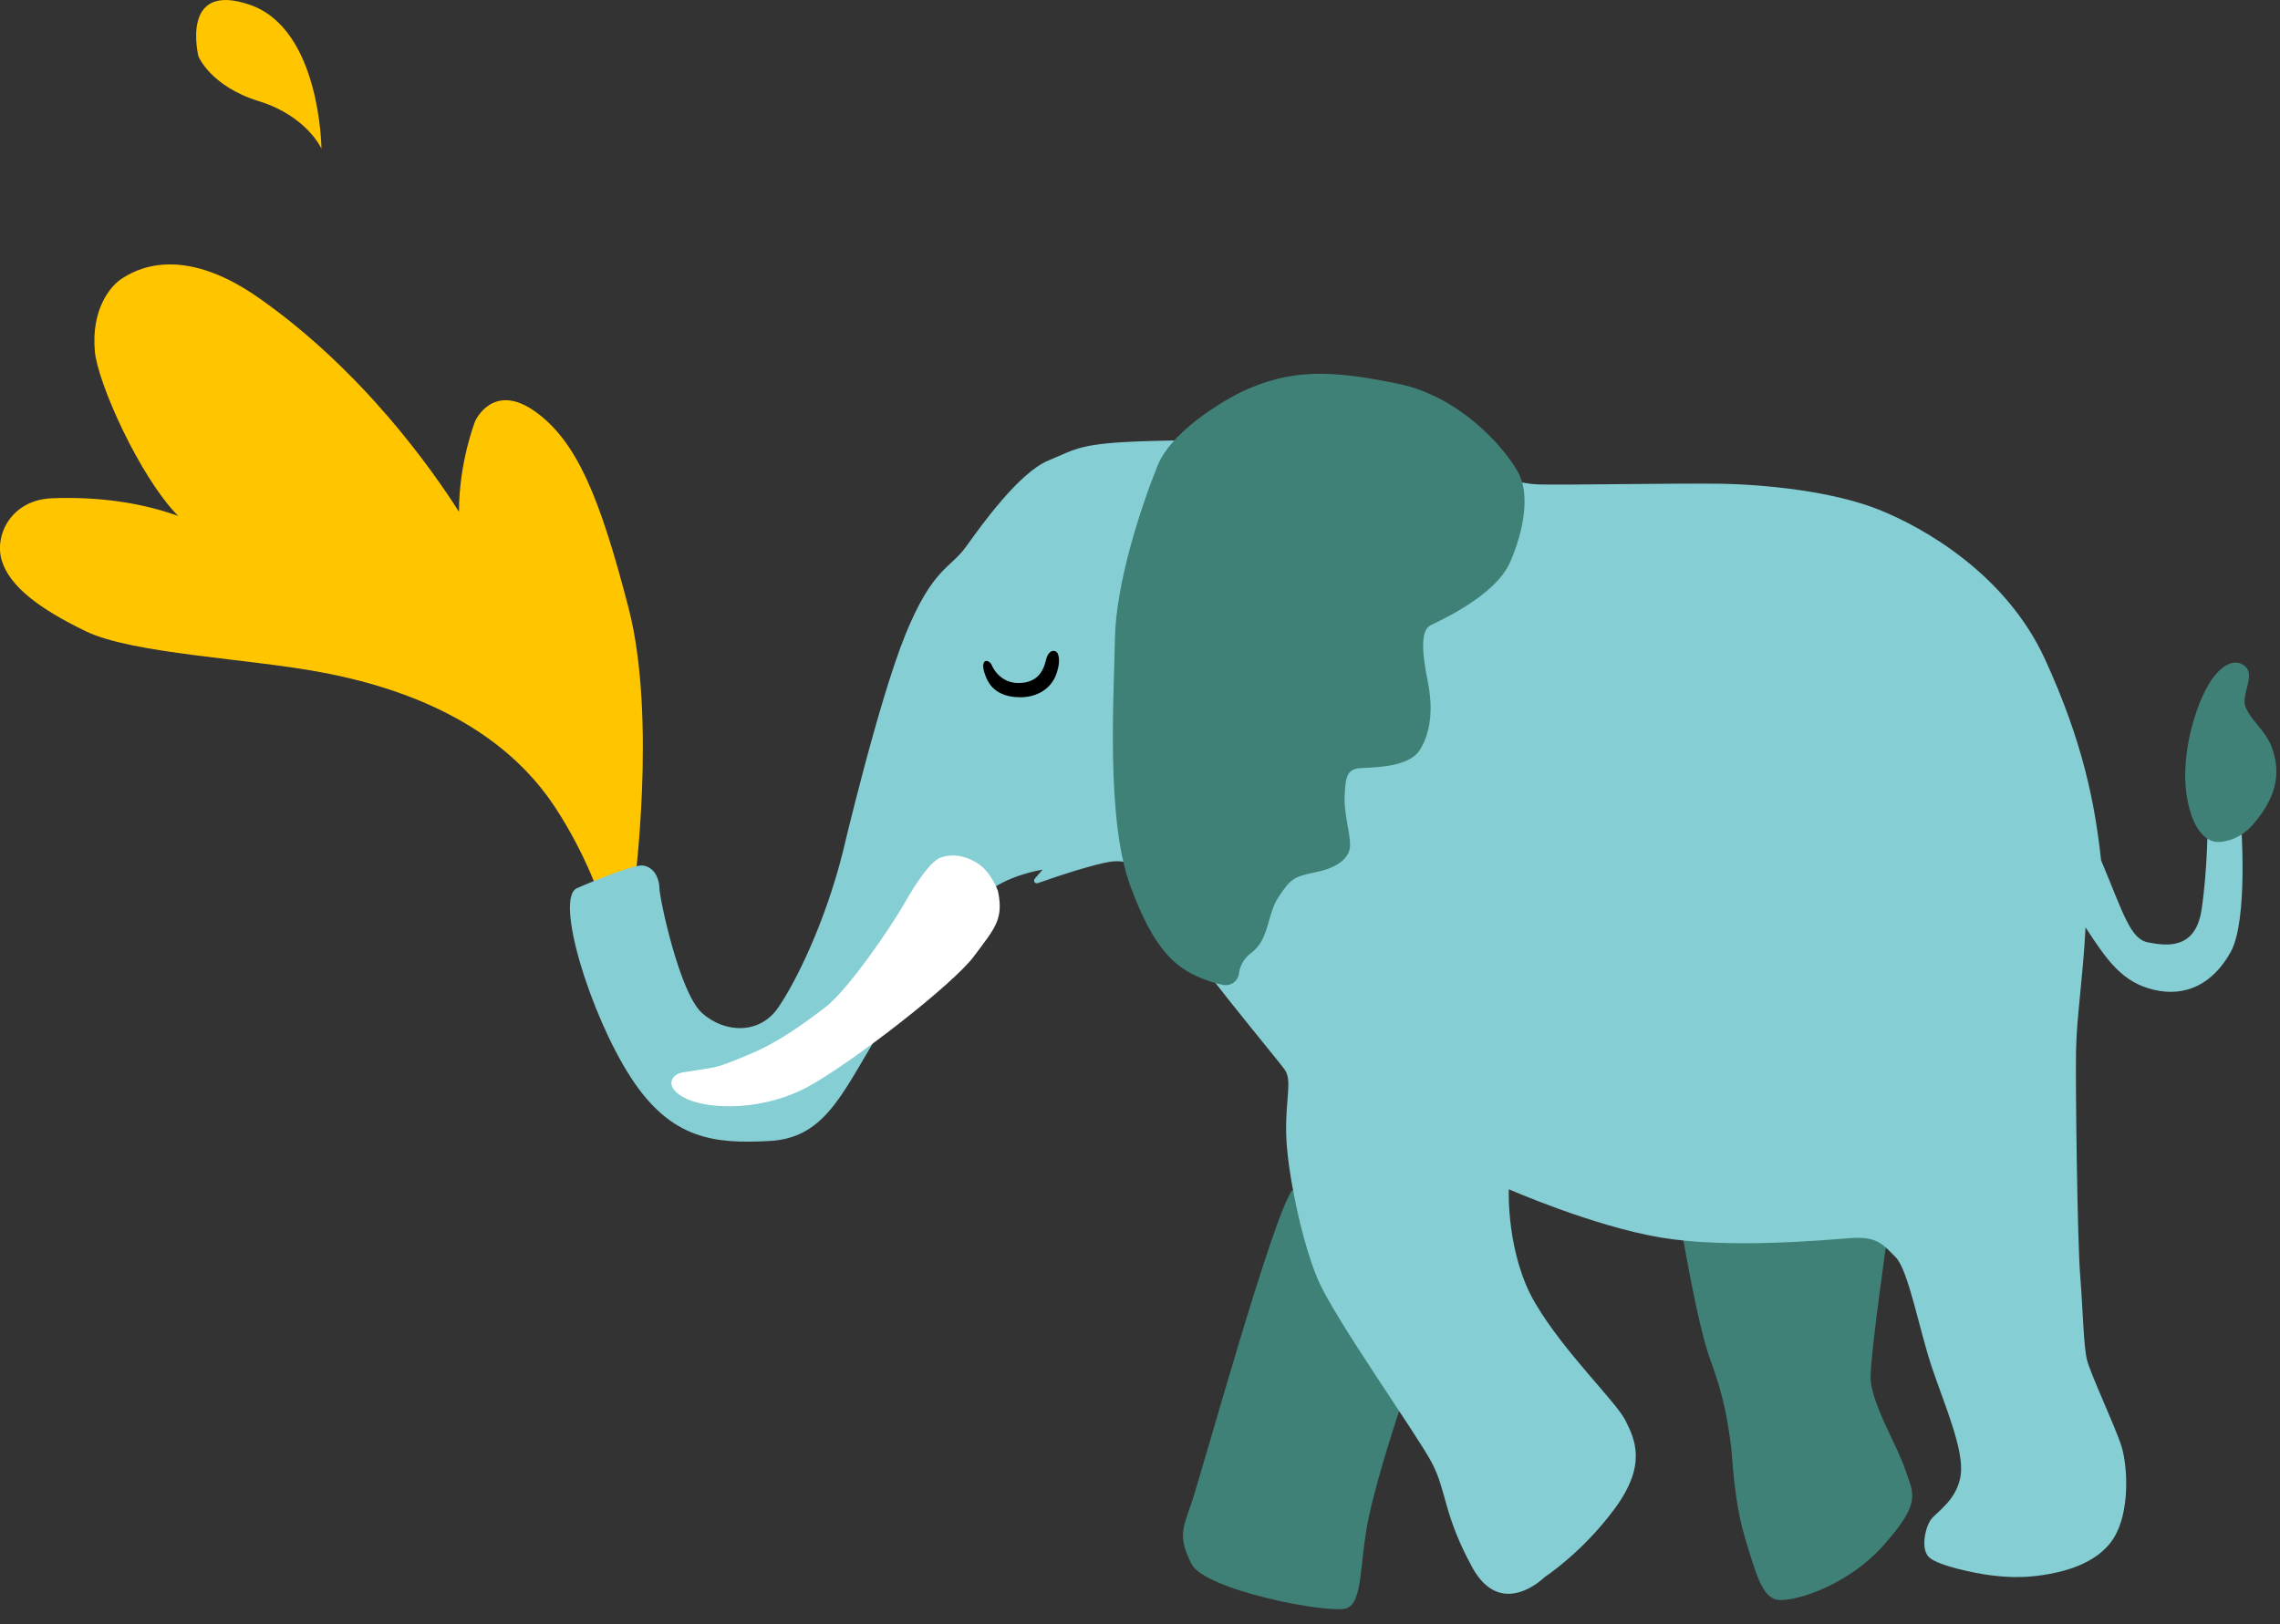 <svg width="153" height="109" viewBox="0 0 153 109" fill="none" xmlns="http://www.w3.org/2000/svg">
<rect x="0" y="0" width="153" height="109" fill="#333333" stroke="none"/>
<g clip-path="url(#clip0)">
<path d="M86.73 79.862L93.924 94.609C93.924 94.609 92.558 98.623 91.876 101.718C91.194 104.815 91.511 107.578 90.328 107.951C89.145 108.323 80.812 106.726 79.947 104.952C79.082 103.177 79.309 102.72 79.947 100.899C80.585 99.078 85.41 81.546 86.73 79.862Z" fill="#3F8177"/>
<path d="M112.776 82.138C112.776 82.138 113.868 88.831 114.78 91.29C115.692 93.749 115.928 95.329 116.16 97.043C116.27 97.856 116.327 100.625 117.102 103.221C117.877 105.817 118.242 106.954 119.06 107.318C119.879 107.682 123.795 106.636 126.391 103.72C128.987 100.806 128.396 100.258 127.848 98.621C127.3 96.98 125.526 94.113 125.526 92.429C125.526 90.745 126.665 82.913 126.665 82.913L112.776 82.138Z" fill="#3F8177"/>
<path d="M42.548 59.669C42.548 59.669 44.095 48.194 42.183 40.817C40.272 33.44 38.722 29.617 35.899 27.612C33.075 25.608 31.892 28.25 31.892 28.25C31.892 28.25 30.8 30.983 30.8 34.351C29.069 31.618 24.364 24.882 17.321 19.963C12.112 16.327 9.037 18.12 8.136 18.728C7.334 19.265 6.12 20.845 6.364 23.576C6.55 25.671 9.338 31.953 11.951 34.625C9.492 33.746 6.638 33.319 3.481 33.442C0.778 33.546 -0.411 35.901 0.123 37.632C0.657 39.363 2.634 40.858 5.756 42.367C8.927 43.9 16.702 44.185 21.768 45.16C30.964 46.932 35.173 51.018 37.265 54.205C39.36 57.393 40.362 60.49 40.362 60.49C40.362 60.49 41.274 61.035 42.548 59.669Z" fill="#FFC600"/>
<path d="M21.571 9.979C21.571 9.979 21.513 1.966 16.779 0.326C12.044 -1.314 13.317 3.785 13.317 3.785C13.317 3.785 14.13 5.789 17.365 6.789C20.599 7.788 21.571 9.979 21.571 9.979Z" fill="#FFC600"/>
<path d="M38.725 59.608C38.725 59.608 42.397 58.001 43.142 58.091C43.887 58.182 44.251 58.97 44.251 59.608C44.251 60.246 45.587 66.621 47.104 67.985C48.621 69.352 50.96 69.442 52.203 67.651C53.447 65.86 55.391 61.824 56.544 57.239C56.544 57.239 58.943 47.041 60.764 42.578C62.585 38.114 63.768 38.161 64.817 36.704C65.863 35.247 68.369 31.742 70.327 30.92C72.285 30.101 72.465 29.737 77.156 29.6C81.847 29.463 87.354 29.51 92.092 30.101C96.827 30.693 101.154 32.47 103.248 32.514C105.343 32.56 112.447 32.423 115.451 32.467C118.455 32.514 122.963 32.968 126.06 34.198C129.157 35.428 134.62 38.569 137.216 44.215C139.812 49.862 140.585 54.005 140.995 57.738C142.499 61.336 142.954 63.02 144.137 63.248C145.32 63.475 147.324 63.795 147.735 61.062C148.146 58.329 148.146 55.218 148.146 55.218H150.386C150.386 55.218 150.879 61.744 149.696 63.886C148.513 66.025 146.692 66.936 144.55 66.435C142.411 65.934 141.409 64.477 139.952 62.245C139.769 65.707 139.361 68.166 139.314 70.486C139.268 72.808 139.404 83.28 139.588 85.558C139.771 87.834 139.815 90.293 140.043 91.249C140.27 92.204 141.954 95.756 142.365 97.076C142.776 98.396 142.956 101.493 141.817 103.268C140.678 105.042 138.265 105.543 136.992 105.727C135.716 105.91 134.67 105.864 133.577 105.727C132.484 105.59 130.116 105.089 129.48 104.544C128.845 103.999 129.206 102.495 129.571 101.994C129.935 101.493 131.345 100.674 131.575 98.99C131.802 97.306 130.529 94.392 129.664 91.843C128.798 89.293 128.07 85.24 127.205 84.375C126.339 83.51 125.975 82.965 124.154 83.099C122.333 83.233 115.958 83.827 111.404 83.052C106.85 82.277 101.249 79.818 101.249 79.818C101.249 79.818 101.066 84.145 103.024 87.467C104.982 90.791 108.443 94.069 109.079 95.343C109.714 96.616 110.536 98.303 108.35 101.263C106.165 104.223 103.659 105.845 103.659 105.845C103.659 105.845 100.745 108.775 98.787 105.179C96.829 101.584 97.103 100.08 96.055 98.122C95.008 96.164 89.562 88.516 88.436 85.873C87.311 83.233 86.355 78.452 86.308 76.083C86.262 73.714 86.719 72.531 86.218 71.803C85.717 71.074 79.114 63.242 77.978 60.92C76.841 58.598 76.143 57.642 74.623 57.823C73.481 57.96 70.861 58.844 69.636 59.274C69.459 59.337 69.313 59.124 69.437 58.978L69.962 58.368C69.962 58.368 68.141 58.642 66.728 59.551C65.318 60.463 61.128 65.743 58.759 69.705C56.391 73.668 55.208 76.398 51.612 76.581C48.014 76.765 45.056 76.535 42.323 72.301C39.59 68.078 37.191 60.246 38.725 59.608Z" fill="#85CED4"/>
<path d="M83.192 26.358C83.192 26.358 78.761 28.543 77.668 31.276C76.576 34.009 74.875 39.108 74.815 42.934C74.755 46.76 74.207 54.956 75.847 59.447C77.488 63.941 79.005 64.97 80.582 65.638C81.171 65.888 81.683 66.027 82.094 66.104C82.595 66.197 83.074 65.858 83.137 65.354C83.192 64.915 83.397 64.379 83.981 63.941C85.194 63.029 85.013 61.364 85.802 60.194C86.59 59.025 86.768 58.842 88.288 58.538C89.808 58.234 90.597 57.554 90.597 56.711C90.597 55.868 90.172 54.531 90.233 53.439C90.293 52.346 90.293 51.617 91.265 51.557C92.237 51.497 94.543 51.497 95.271 50.344C96 49.191 96.183 47.611 95.819 45.79C95.455 43.969 95.271 42.329 96.002 41.964C96.731 41.6 100.373 39.96 101.345 37.714C102.317 35.469 102.583 33.283 101.994 31.947C101.405 30.611 98.311 26.673 93.817 25.755C89.323 24.833 86.593 24.718 83.192 26.358Z" fill="#3F8177"/>
<path d="M148.973 56.5C148.973 56.5 147.395 56.845 146.787 53.674C146.179 50.503 147.576 46.527 148.669 45.281C149.761 44.035 150.473 44.55 150.673 44.733C151.347 45.352 150.391 46.642 150.673 47.403C151.016 48.334 151.982 48.991 152.404 50.043C153.193 52.017 152.612 53.671 151.21 55.314C150.2 56.503 148.973 56.5 148.973 56.5Z" fill="#3F8177"/>
<path d="M47.565 71.701C47.209 71.756 46.321 71.89 45.812 71.975C44.993 72.112 44.506 73.038 46.116 73.766C47.723 74.495 51.305 74.555 54.312 72.887C57.316 71.217 63.965 66.058 65.362 64.176C66.758 62.295 67.366 61.717 66.969 59.806C66.969 59.806 66.515 58.499 65.573 57.924C64.631 57.346 63.782 57.316 63.114 57.56C62.445 57.804 61.443 59.293 60.684 60.644C59.926 61.994 56.952 66.424 55.342 67.638C53.734 68.851 52.141 70.009 50.213 70.795C49.158 71.222 48.452 71.564 47.565 71.701Z" fill="white"/>
<path d="M66.583 44.711C66.583 44.711 67.062 45.837 68.325 45.842C69.568 45.845 70.004 45.1 70.187 44.311C70.371 43.523 70.869 43.605 70.984 43.873C71.115 44.182 71.093 44.659 70.88 45.253C70.499 46.299 69.516 46.795 68.481 46.798C67.49 46.8 66.613 46.464 66.205 45.533C65.592 44.136 66.383 44.158 66.583 44.711Z" fill="black"/>
</g>
<defs>
<clipPath id="clip0">
<rect width="152.76" height="108.002" fill="white"/>
</clipPath>
</defs>
</svg>
